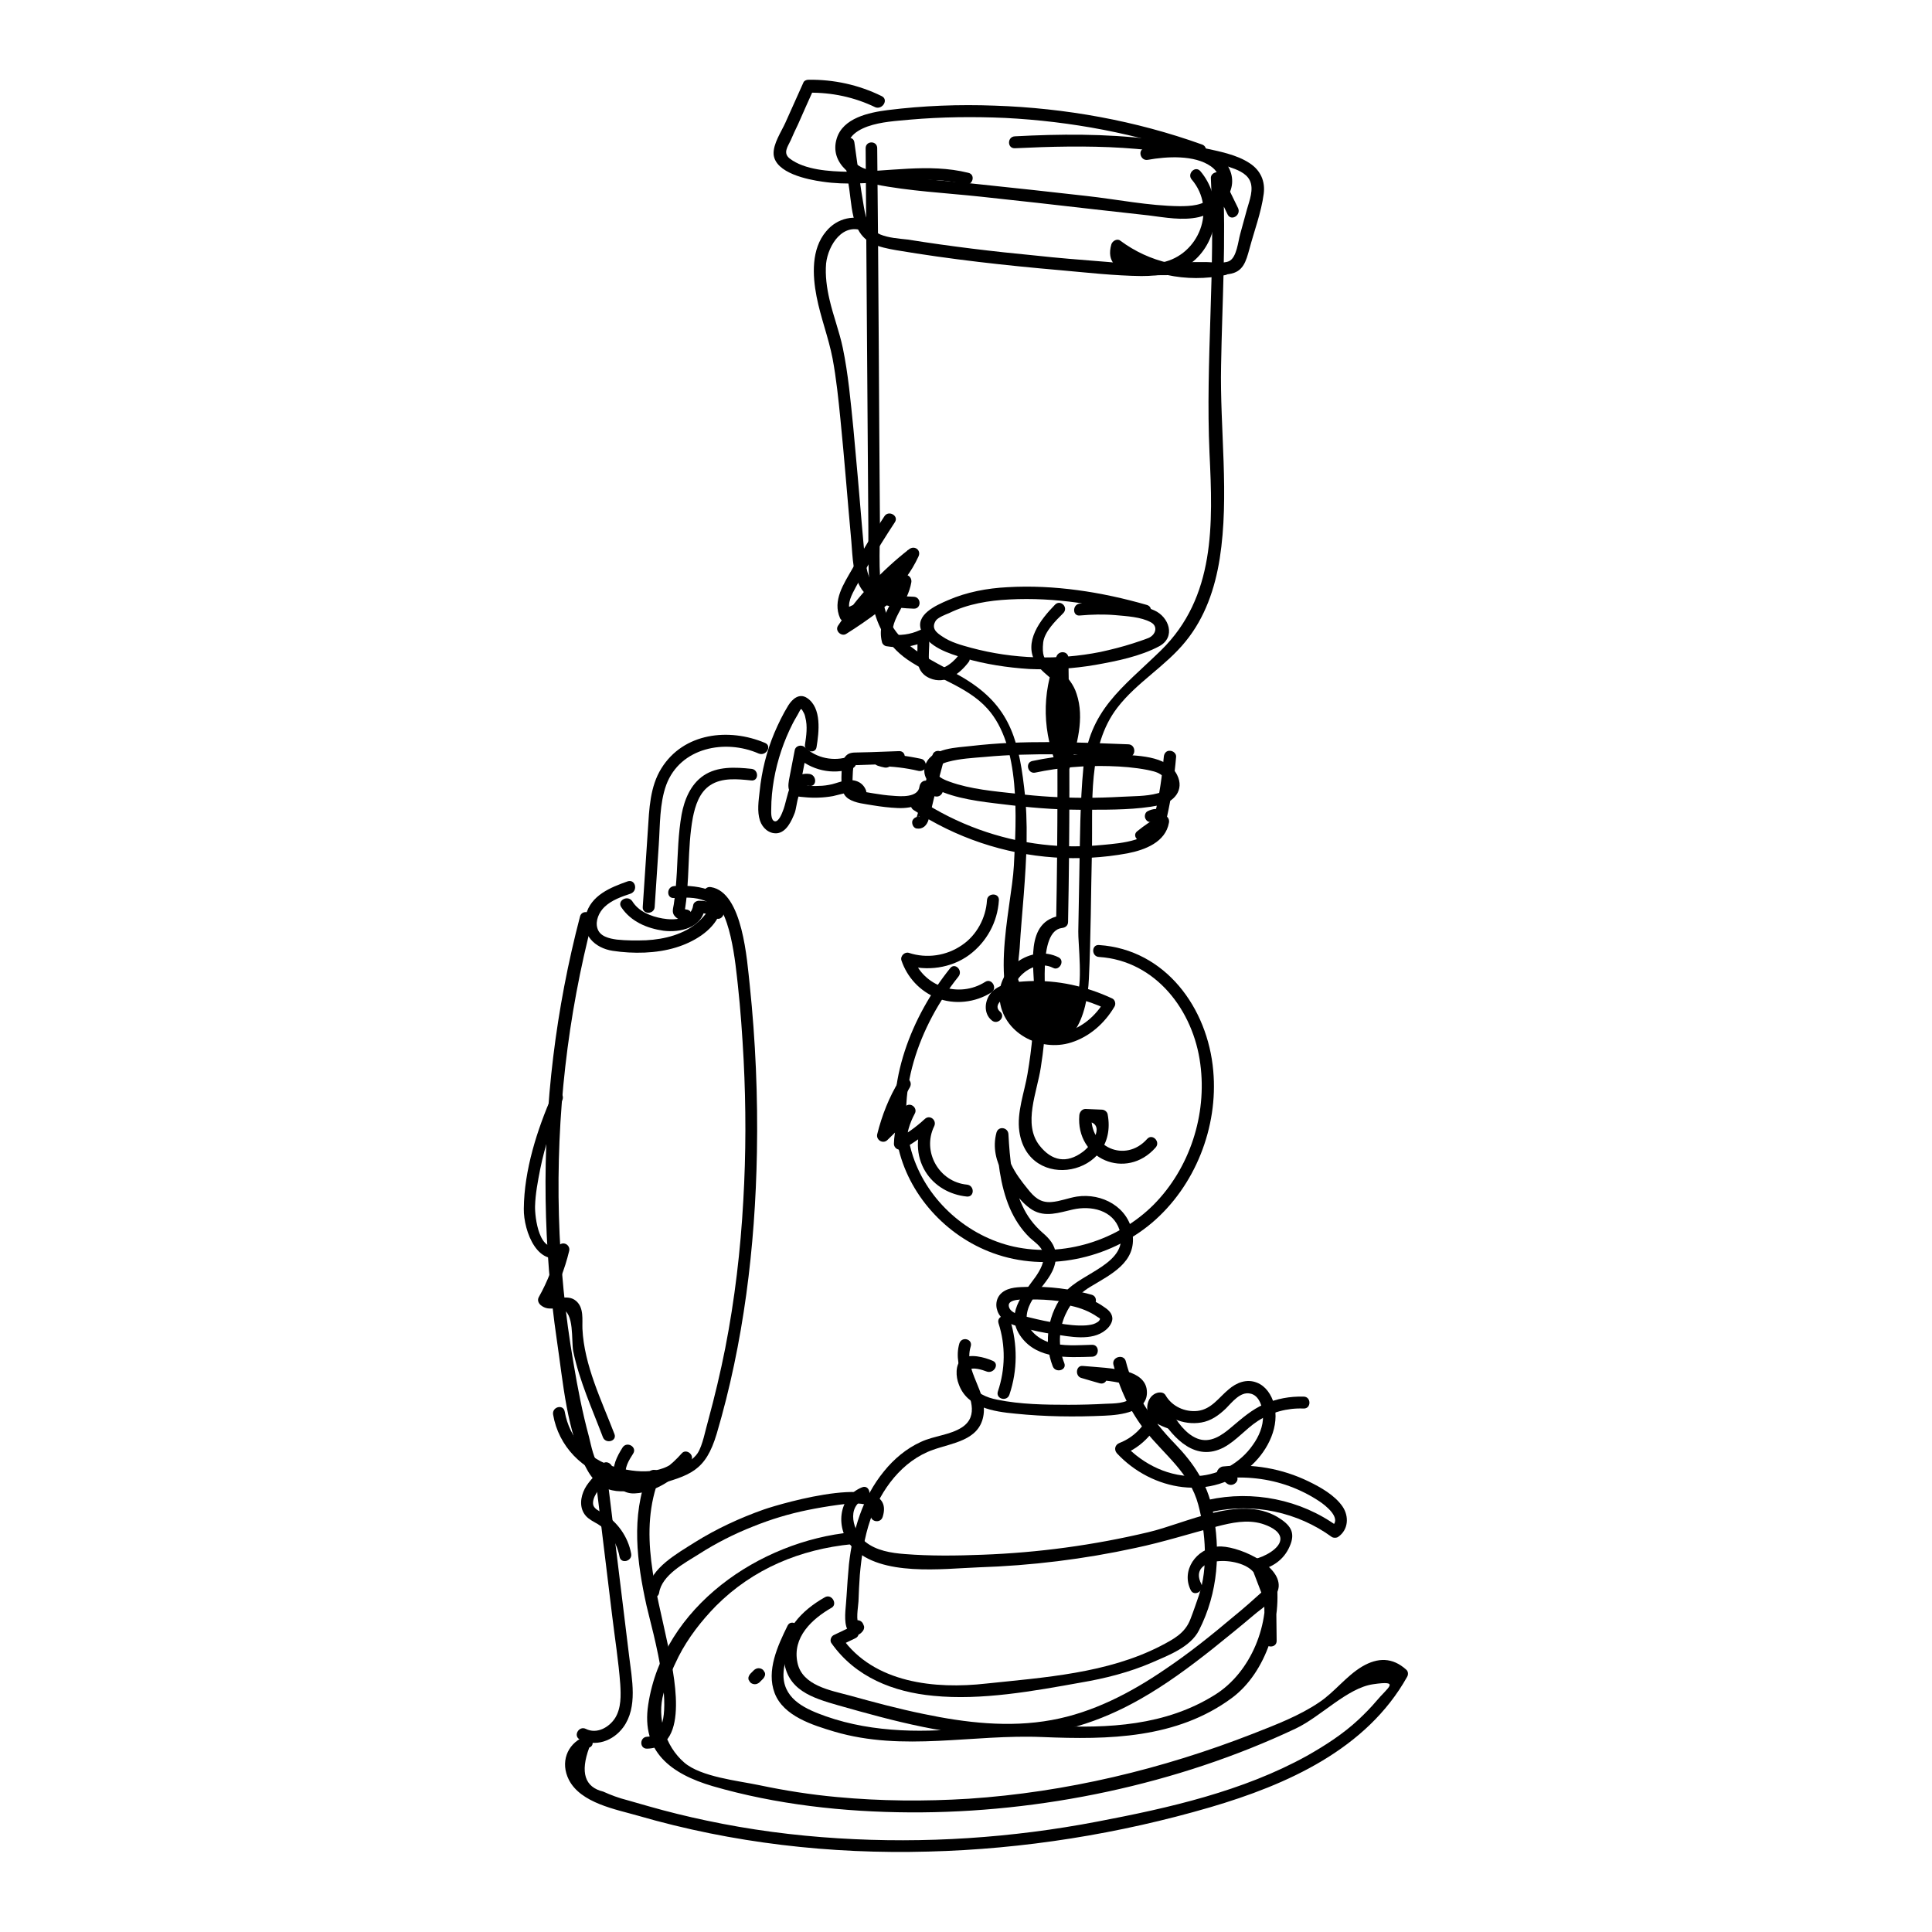 <?xml version="1.0" encoding="utf-8"?>
<!-- Generator: Adobe Illustrator 26.2.1, SVG Export Plug-In . SVG Version: 6.00 Build 0)  -->
<svg version="1.1" id="Layer_1" xmlns="http://www.w3.org/2000/svg" xmlns:xlink="http://www.w3.org/1999/xlink" x="0px" y="0px"
	 viewBox="0 0 56.69 56.69" style="enable-background:new 0 0 56.69 56.69;" xml:space="preserve">
<g>
	<g>
		<g>
			<path d="M25.3,43.64c-0.72,0.28-0.8,1.24-0.28,1.77c0.83,0.86,2.64,0.62,3.69,0.58c1.55-0.05,3.1-0.24,4.61-0.57
				c0.81-0.17,1.59-0.42,2.39-0.63c0.43-0.11,0.88-0.21,1.32-0.08c0.19,0.06,0.51,0.19,0.54,0.42c0.03,0.31-0.52,0.57-0.74,0.61
				c-0.22,0.04-0.13,0.39,0.09,0.34c0.41-0.08,0.75-0.31,0.92-0.7c0.19-0.42,0.02-0.64-0.36-0.87c-1.11-0.65-2.68,0.19-3.79,0.45
				c-1.6,0.38-3.23,0.6-4.86,0.66c-0.76,0.03-1.53,0.04-2.28-0.02c-0.4-0.03-0.84-0.1-1.16-0.36c-0.35-0.28-0.59-1.04,0.01-1.27
				C25.6,43.9,25.51,43.56,25.3,43.64L25.3,43.64z"/>
		</g>
	</g>
	<g>
		<g>
			<g>
				<path d="M23.11,47.7c-0.29,0.59-0.63,1.32-0.38,1.98c0.26,0.68,1.12,0.94,1.75,1.13c2.04,0.6,4.05,0.07,6.12,0.16
					c1.92,0.08,3.93,0.05,5.55-1.15c1.01-0.75,1.49-2.31,1.29-3.53c-0.03-0.2-0.35-0.15-0.35,0.05c0.01,0.6,0.01,1.2,0.02,1.8
					c0,0.23,0.36,0.23,0.35,0c-0.01-0.6-0.01-1.2-0.02-1.8c-0.12,0.02-0.23,0.03-0.35,0.05c0.2,1.24-0.38,2.68-1.44,3.34
					c-1.45,0.91-3.13,0.99-4.79,0.91c-1.49-0.08-2.95,0.21-4.43,0.13c-0.75-0.04-1.49-0.16-2.2-0.41c-0.56-0.2-1.2-0.47-1.24-1.15
					c-0.02-0.46,0.22-0.94,0.41-1.33C23.52,47.68,23.21,47.5,23.11,47.7L23.11,47.7z"/>
			</g>
		</g>
		<g>
			<g>
				<path d="M22.13,49c-0.04,0.04-0.07,0.07-0.11,0.11c-0.02,0.02-0.03,0.04-0.04,0.06c-0.01,0.02-0.02,0.04-0.02,0.07
					c0,0.02,0,0.05,0.02,0.07c0.01,0.02,0.02,0.04,0.04,0.06c0.03,0.03,0.08,0.05,0.13,0.05c0.05,0,0.09-0.02,0.13-0.05
					c0.04-0.04,0.07-0.07,0.11-0.11c0.02-0.02,0.03-0.04,0.04-0.06c0.01-0.02,0.02-0.04,0.02-0.07c0-0.02,0-0.05-0.02-0.07
					c-0.01-0.02-0.02-0.04-0.04-0.06c-0.03-0.03-0.08-0.05-0.13-0.05C22.21,48.95,22.17,48.97,22.13,49L22.13,49z"/>
			</g>
		</g>
		<g>
			<g>
				<path d="M35.56,44.36c1.22-0.27,2.52,0.01,3.52,0.74c0.05,0.03,0.13,0.03,0.18,0c0.31-0.21,0.33-0.61,0.13-0.9
					c-0.23-0.33-0.64-0.56-0.99-0.73c-0.78-0.38-1.65-0.53-2.51-0.44c-0.13,0.01-0.26,0.19-0.13,0.3c0.08,0.07,0.16,0.13,0.24,0.2
					c0.18,0.14,0.43-0.11,0.25-0.25c-0.08-0.07-0.16-0.13-0.24-0.2c-0.04,0.1-0.08,0.2-0.13,0.3c0.66-0.07,1.33,0,1.96,0.23
					c0.3,0.11,0.6,0.26,0.87,0.44c0.17,0.11,0.69,0.51,0.36,0.74c0.06,0,0.12,0,0.18,0c-1.08-0.79-2.49-1.07-3.8-0.78
					C35.24,44.07,35.33,44.41,35.56,44.36L35.56,44.36z"/>
			</g>
		</g>
		<g>
			<g>
				<path d="M19.34,46.74c0.08-0.53,0.76-0.88,1.17-1.14c0.5-0.32,1.03-0.59,1.59-0.81c0.52-0.21,1.05-0.37,1.59-0.48
					c0.29-0.06,0.59-0.11,0.88-0.15c0.17-0.02,1.13-0.18,0.99,0.26c-0.07,0.22,0.27,0.31,0.34,0.09c0.44-1.4-2.99-0.39-3.48-0.22
					c-0.71,0.25-1.4,0.57-2.04,0.97C19.88,45.58,19.1,46,19,46.65C18.96,46.87,19.3,46.96,19.34,46.74L19.34,46.74z"/>
			</g>
		</g>
		<g>
			<g>
				<path d="M17.65,43c-0.12,0.26-0.36,0.43-0.49,0.68c-0.13,0.25-0.17,0.57,0.03,0.8c0.1,0.11,0.23,0.17,0.35,0.24
					c0.11,0.07,0.21,0.15,0.3,0.25c0.18,0.2,0.29,0.45,0.34,0.71c0.04,0.22,0.38,0.13,0.34-0.09c-0.09-0.5-0.41-0.95-0.85-1.2
					c-0.1-0.06-0.22-0.11-0.26-0.22c-0.03-0.11,0.02-0.24,0.08-0.34c0.13-0.23,0.35-0.4,0.47-0.64C18.05,42.97,17.75,42.79,17.65,43
					L17.65,43z"/>
			</g>
		</g>
		<g>
			<g>
				<path d="M17.12,50.97c-0.49,0.22-0.68,0.75-0.43,1.25c0.35,0.69,1.38,0.87,2.04,1.06c2.76,0.8,5.64,1.13,8.51,1.05
					c2.79-0.07,5.6-0.52,8.27-1.3c2.25-0.66,4.59-1.7,5.78-3.83c0.04-0.07,0.03-0.16-0.03-0.21c-0.4-0.36-0.83-0.36-1.29-0.09
					c-0.47,0.28-0.81,0.75-1.26,1.05c-0.59,0.4-1.28,0.66-1.94,0.92c-2.66,1.04-5.49,1.72-8.35,1.91c-1.29,0.08-2.58,0.07-3.86-0.05
					c-0.77-0.07-1.53-0.19-2.29-0.35c-0.62-0.13-1.7-0.24-2.19-0.66c-0.57-0.49-0.81-1.33-0.61-2.03c0.1-0.37,0.27-0.73,0.44-1.08
					c0.28-0.55,0.67-1.05,1.1-1.49c1.09-1.09,2.47-1.66,3.99-1.81c0.22-0.02,0.23-0.38,0-0.35c-2.71,0.26-5.54,2.18-5.98,5.06
					c-0.21,1.38,0.67,2.03,1.89,2.39c1.86,0.54,3.85,0.76,5.79,0.77c3.83,0.02,7.85-0.82,11.32-2.46c0.74-0.35,1.51-1.19,2.27-1.3
					c0.82-0.12,0.43,0.09,0.09,0.5c-0.16,0.19-0.34,0.37-0.52,0.54c-0.45,0.42-0.98,0.76-1.51,1.06c-1.88,1.04-4.05,1.53-6.15,1.93
					c-2.5,0.48-5.07,0.65-7.61,0.49c-1.3-0.08-2.59-0.25-3.86-0.52c-0.57-0.12-1.14-0.26-1.7-0.42c-0.21-0.06-0.42-0.12-0.63-0.18
					c-0.24-0.06-0.48-0.15-0.7-0.25c-0.54-0.13-0.68-0.56-0.41-1.29C17.51,51.19,17.33,50.88,17.12,50.97L17.12,50.97z"/>
			</g>
		</g>
		<g>
			<g>
				<path d="M19.01,43.25c-0.5,1.24-0.32,2.59-0.04,3.86c0.12,0.56,1.1,3.83,0.02,3.85c-0.23,0.01-0.23,0.36,0,0.35
					c1.3-0.03,0.75-2.32,0.61-3.03c-0.34-1.63-0.89-3.33-0.24-4.95C19.43,43.13,19.09,43.04,19.01,43.25L19.01,43.25z"/>
			</g>
		</g>
		<g>
			<g>
				<path d="M17.45,43.19c0.17,1.4,0.34,2.8,0.51,4.2c0.08,0.67,0.19,1.35,0.24,2.03c0.02,0.33,0.03,0.7-0.15,0.99
					c-0.18,0.28-0.54,0.48-0.86,0.32c-0.2-0.1-0.38,0.2-0.18,0.31c0.46,0.23,0.98,0.05,1.28-0.36c0.43-0.59,0.25-1.42,0.17-2.09
					c-0.22-1.8-0.44-3.6-0.66-5.4C17.77,42.97,17.42,42.97,17.45,43.19L17.45,43.19z"/>
			</g>
		</g>
		<g>
			<g>
				<path d="M29.78,4.35c2.08-0.1,4.29-0.11,6.29,0.55c0.21,0.07,0.49,0.17,0.6,0.39c0.13,0.26-0.01,0.6-0.08,0.85
					c-0.07,0.24-0.13,0.49-0.2,0.73c-0.06,0.21-0.1,0.68-0.32,0.79c-0.18,0.09-0.56,0.02-0.76,0.03c-0.27,0-0.54,0-0.81,0.01
					c-0.32,0-1.74,0.18-1.56-0.45c-0.09,0.04-0.17,0.07-0.26,0.11c0.94,0.7,2.13,0.95,3.28,0.71c0.22-0.05,0.13-0.39-0.09-0.34
					c-1.06,0.22-2.14-0.03-3-0.67c-0.09-0.07-0.23,0.01-0.26,0.11c-0.3,1.04,1.27,0.9,1.84,0.9c0.53,0,1.1,0.06,1.62-0.03
					c0.41-0.06,0.49-0.37,0.59-0.73c0.14-0.53,0.35-1.08,0.42-1.62c0.05-0.37-0.09-0.69-0.41-0.9c-0.39-0.26-0.91-0.35-1.36-0.45
					c-0.52-0.11-1.04-0.2-1.56-0.26C32.42,3.92,31.1,3.93,29.78,4C29.55,4.01,29.55,4.36,29.78,4.35L29.78,4.35z"/>
			</g>
		</g>
		<g>
			<g>
				<path d="M24.2,46.87c-0.67,0.38-1.27,0.98-1.2,1.81c0.08,0.91,0.83,1.14,1.6,1.36c1.62,0.46,3.31,0.92,5.01,0.91
					c1.38-0.01,2.67-0.42,3.86-1.1c0.74-0.42,1.43-0.93,2.1-1.46c0.41-0.33,0.82-0.66,1.22-1c0.24-0.21,0.7-0.47,0.73-0.83
					c0.05-0.67-1.26-1.23-1.79-1.18c-0.63,0.06-1.08,0.7-0.79,1.28c0.1,0.2,0.41,0.02,0.31-0.18c-0.42-0.82,1.13-0.84,1.53-0.35
					c0.08,0.2,0.15,0.4,0.23,0.6c-0.12,0.11-0.25,0.22-0.37,0.33c-0.15,0.13-0.3,0.26-0.45,0.38c-0.64,0.54-1.3,1.07-2,1.54
					c-1.01,0.69-2.12,1.27-3.33,1.49c-1.25,0.23-2.53,0.08-3.77-0.18c-0.73-0.15-1.44-0.34-2.16-0.54
					c-0.56-0.15-1.39-0.29-1.53-0.96c-0.16-0.75,0.43-1.29,1.01-1.62C24.58,47.06,24.4,46.75,24.2,46.87L24.2,46.87z"/>
			</g>
		</g>
		<g>
			<g>
				<path d="M34.04,41.58c0.41,0.65,1.05,1.32,1.87,0.89c0.37-0.2,0.64-0.54,0.99-0.77c0.4-0.26,0.87-0.39,1.35-0.37
					c0.23,0.01,0.23-0.35,0-0.35c-0.4-0.01-0.79,0.06-1.15,0.22c-0.37,0.16-0.66,0.42-0.97,0.68c-0.28,0.24-0.62,0.48-1,0.33
					c-0.35-0.14-0.59-0.5-0.78-0.81C34.23,41.21,33.92,41.39,34.04,41.58L34.04,41.58z"/>
			</g>
		</g>
		<g>
			<g>
				<path d="M33.83,41.21c-0.13,0.51-0.49,0.94-0.98,1.13c-0.13,0.05-0.17,0.19-0.08,0.3c1.03,1.11,2.8,1.43,3.97,0.34
					c0.47-0.44,0.82-1.14,0.64-1.79c-0.07-0.26-0.24-0.52-0.5-0.62c-0.3-0.12-0.6,0-0.83,0.2c-0.29,0.24-0.5,0.58-0.91,0.63
					c-0.37,0.04-0.75-0.13-0.94-0.46c-0.04-0.07-0.12-0.09-0.2-0.08c-0.25,0.04-0.37,0.31-0.33,0.54c0.06,0.3,0.36,0.43,0.62,0.52
					c0.22,0.08,0.31-0.27,0.09-0.34c-0.11-0.04-0.26-0.08-0.33-0.18c-0.05-0.07-0.07-0.18,0.03-0.2c-0.07-0.03-0.13-0.05-0.2-0.08
					c0.27,0.47,0.84,0.71,1.37,0.62c0.29-0.05,0.51-0.21,0.72-0.41c0.18-0.18,0.42-0.5,0.71-0.44c0.28,0.05,0.37,0.41,0.38,0.65
					c0.01,0.31-0.12,0.61-0.3,0.86c-0.36,0.52-0.97,0.87-1.61,0.91c-0.82,0.05-1.6-0.33-2.15-0.92c-0.03,0.1-0.05,0.2-0.08,0.3
					c0.61-0.23,1.07-0.74,1.23-1.38C34.23,41.08,33.88,40.99,33.83,41.21L33.83,41.21z"/>
			</g>
		</g>
		<g>
			<g>
				<path d="M32.67,40.04c0.18,0.72,0.49,1.38,0.95,1.96c0.57,0.71,1.29,1.22,1.54,2.15c0.22,0.82,0.29,1.86,0.02,2.66
					c-0.08,0.23-0.16,0.47-0.25,0.7c-0.16,0.42-0.5,0.59-0.88,0.79c-1.56,0.8-3.4,0.92-5.11,1.1c-1.5,0.17-3.3-0.01-4.24-1.35
					c-0.02,0.08-0.04,0.16-0.06,0.24c0.15-0.07,0.31-0.15,0.46-0.22c0.21-0.1,0.03-0.41-0.18-0.31c-0.15,0.07-0.31,0.15-0.46,0.22
					c-0.08,0.04-0.12,0.17-0.06,0.24c0.7,0.99,1.81,1.43,2.99,1.54c1.41,0.14,2.94-0.14,4.33-0.39c0.71-0.12,1.42-0.3,2.09-0.59
					c0.48-0.21,1.12-0.45,1.37-0.94c0.57-1.12,0.64-2.32,0.4-3.54c-0.16-0.78-0.56-1.37-1.1-1.93c-0.69-0.71-1.2-1.46-1.45-2.44
					C32.96,39.72,32.62,39.82,32.67,40.04L32.67,40.04z"/>
			</g>
		</g>
		<g>
			<g>
				<path d="M28.15,39.42c-0.11,0.38-0.01,0.74,0.13,1.1c0.17,0.45,0.46,1.02-0.05,1.36c-0.35,0.23-0.83,0.25-1.21,0.43
					c-0.42,0.19-0.79,0.5-1.08,0.86c-0.64,0.78-0.92,1.75-1.03,2.73c-0.03,0.31-0.05,0.62-0.07,0.93c-0.01,0.26-0.08,0.63-0.01,0.89
					c0.06,0.23,0.29,0.37,0.47,0.16c0.04-0.04,0.07-0.11,0.05-0.17c-0.01-0.02-0.01-0.03-0.02-0.05c-0.08-0.21-0.43-0.12-0.34,0.09
					c0.01,0.02,0.01,0.03,0.02,0.05c0.02-0.06,0.03-0.11,0.05-0.17c0,0,0.01,0,0.01,0c0.05,0.03,0.1,0.06,0.15,0.09
					c-0.12-0.17-0.04-0.54-0.03-0.73c0.01-0.26,0.02-0.52,0.04-0.78c0.05-0.55,0.13-1.1,0.31-1.62c0.31-0.88,0.93-1.73,1.84-2.05
					c0.56-0.2,1.33-0.27,1.47-0.97c0.15-0.72-0.58-1.34-0.37-2.05C28.56,39.29,28.22,39.2,28.15,39.42L28.15,39.42z"/>
			</g>
		</g>
		<g>
			<g>
				<path d="M29.13,39.93c-0.23-0.1-0.68-0.23-0.91-0.05c-0.2,0.16-0.17,0.53-0.09,0.73c0.24,0.69,1.02,0.81,1.66,0.87
					c0.87,0.09,1.75,0.1,2.62,0.06c0.45-0.02,1.31-0.1,1.24-0.75c-0.03-0.3-0.29-0.46-0.56-0.54c-0.42-0.12-0.89-0.13-1.32-0.17
					c-0.2-0.02-0.23,0.29-0.05,0.35c0.18,0.05,0.36,0.11,0.55,0.16c0.22,0.06,0.31-0.28,0.09-0.34c-0.18-0.05-0.36-0.11-0.55-0.16
					c-0.02,0.12-0.03,0.23-0.05,0.35c0.36,0.04,0.72,0.06,1.07,0.13c0.18,0.03,0.64,0.18,0.39,0.43c-0.18,0.19-0.54,0.18-0.77,0.19
					c-0.36,0.02-0.73,0.03-1.09,0.03c-0.69,0-1.42-0.01-2.1-0.15c-0.31-0.06-0.63-0.19-0.77-0.49c-0.04-0.08-0.12-0.3-0.05-0.38
					c0.09-0.1,0.4,0,0.5,0.04C29.16,40.33,29.34,40.02,29.13,39.93L29.13,39.93z"/>
			</g>
		</g>
		<g>
			<g>
				<path d="M29.3,38.83c0.21,0.65,0.2,1.35-0.02,2c-0.07,0.22,0.27,0.31,0.34,0.09c0.24-0.71,0.24-1.48,0.02-2.19
					C29.57,38.52,29.23,38.61,29.3,38.83L29.3,38.83z"/>
			</g>
		</g>
		<g>
			<g>
				<path d="M31.23,40c-0.33-0.84-0.01-1.78,0.76-2.24c0.61-0.37,1.37-0.72,1.24-1.57c-0.12-0.77-0.89-1.19-1.63-1.08
					c-0.25,0.04-0.49,0.14-0.74,0.16c-0.34,0.03-0.52-0.15-0.71-0.39c-0.35-0.43-0.74-0.97-0.57-1.55
					c-0.12-0.02-0.23-0.03-0.35-0.05c0.04,0.73,0.11,1.49,0.4,2.17c0.14,0.32,0.33,0.62,0.59,0.87c0.14,0.13,0.34,0.25,0.39,0.45
					c0.06,0.24-0.09,0.5-0.22,0.69C30,38,29.47,38.57,29.97,39.24c0.49,0.65,1.35,0.59,2.07,0.57c0.23,0,0.23-0.36,0-0.35
					c-0.41,0.01-0.85,0.05-1.25-0.07c-0.35-0.11-0.72-0.42-0.66-0.82c0.09-0.67,0.89-1.02,0.85-1.76c-0.02-0.28-0.19-0.47-0.39-0.64
					c-0.25-0.22-0.45-0.48-0.59-0.79c-0.31-0.65-0.37-1.39-0.41-2.1c-0.01-0.2-0.29-0.25-0.35-0.05c-0.12,0.44-0.01,0.85,0.2,1.24
					c0.2,0.35,0.49,0.81,0.85,1.03c0.38,0.23,0.79,0.08,1.19-0.01c0.53-0.12,1.18,0.01,1.37,0.6c0.31,0.98-1.12,1.25-1.6,1.83
					c-0.5,0.6-0.64,1.45-0.36,2.17C30.97,40.3,31.31,40.21,31.23,40L31.23,40z"/>
			</g>
		</g>
		<g>
			<g>
				<path d="M32.03,37.99c-0.61-0.17-1.25-0.25-1.88-0.23c-0.25,0.01-0.54,0-0.75,0.17c-0.19,0.16-0.21,0.42-0.09,0.63
					c0.15,0.25,0.44,0.33,0.7,0.4c0.3,0.08,0.61,0.15,0.92,0.19c0.46,0.07,1.11,0.21,1.51-0.12c0.1-0.08,0.19-0.2,0.2-0.33
					c0-0.16-0.11-0.26-0.23-0.34c-0.26-0.19-0.57-0.31-0.88-0.38c-0.22-0.05-0.32,0.29-0.09,0.34c0.27,0.06,0.53,0.16,0.76,0.32
					c0.06,0.04,0.1,0.04,0.06,0.1c-0.02,0.04-0.08,0.07-0.12,0.09c-0.08,0.04-0.18,0.05-0.27,0.06c-0.27,0.02-0.55-0.02-0.81-0.06
					c-0.28-0.04-0.56-0.1-0.84-0.17c-0.18-0.05-0.59-0.1-0.62-0.34c-0.03-0.22,0.47-0.19,0.59-0.19c0.59-0.01,1.18,0.06,1.76,0.22
					C32.16,38.39,32.25,38.05,32.03,37.99L32.03,37.99z"/>
			</g>
		</g>
		<g>
			<g>
				<path d="M25.56,6.5c-0.47-0.22-0.99-0.11-1.32,0.29c-0.44,0.52-0.4,1.29-0.28,1.91c0.12,0.62,0.35,1.2,0.47,1.82
					c0.11,0.59,0.17,1.18,0.23,1.78c0.12,1.19,0.21,2.39,0.32,3.58c0.04,0.46,0.04,1.03,0.31,1.42c0.34,0.48,0.98,0.54,1.52,0.56
					c0.23,0.01,0.23-0.34,0-0.35c-0.31-0.01-0.64-0.03-0.92-0.17c-0.41-0.21-0.46-0.58-0.51-0.99c-0.04-0.31-0.06-0.63-0.09-0.94
					c-0.08-0.95-0.16-1.89-0.25-2.84c-0.08-0.79-0.15-1.59-0.31-2.36c-0.1-0.48-0.28-0.94-0.39-1.42c-0.08-0.34-0.13-0.71-0.1-1.06
					c0.06-0.54,0.5-1.24,1.14-0.93C25.59,6.91,25.77,6.6,25.56,6.5L25.56,6.5z"/>
			</g>
		</g>
		<g>
			<g>
				<path d="M28.96,26.42c-0.03,0.51-0.3,1.02-0.73,1.31c-0.46,0.32-1.04,0.4-1.56,0.23c-0.12-0.04-0.26,0.09-0.22,0.22
					c0.17,0.5,0.54,0.9,1.03,1.1c0.52,0.21,1.14,0.14,1.61-0.16c0.19-0.12,0.01-0.43-0.18-0.31c-0.77,0.49-1.82,0.15-2.12-0.72
					c-0.07,0.07-0.15,0.15-0.22,0.22c0.62,0.2,1.34,0.1,1.87-0.29c0.51-0.38,0.83-0.96,0.87-1.6
					C29.33,26.19,28.97,26.19,28.96,26.42L28.96,26.42z"/>
			</g>
		</g>
		<g>
			<g>
				<path d="M26.39,31.7c-0.3,0.49-0.51,1.02-0.65,1.58c-0.04,0.17,0.17,0.3,0.3,0.17c0.26-0.25,0.51-0.51,0.77-0.76
					c-0.09-0.07-0.19-0.14-0.28-0.21c-0.19,0.33-0.29,0.7-0.3,1.08c0,0.14,0.15,0.22,0.27,0.15c0.32-0.18,0.62-0.39,0.88-0.64
					c-0.09-0.07-0.19-0.14-0.28-0.21c-0.23,0.48-0.23,1.05,0.05,1.51c0.26,0.43,0.72,0.69,1.22,0.74c0.23,0.02,0.23-0.33,0-0.35
					c-0.82-0.08-1.32-0.97-0.96-1.71c0.09-0.18-0.13-0.36-0.28-0.21c-0.25,0.23-0.52,0.42-0.81,0.59c0.09,0.05,0.18,0.1,0.27,0.15
					c0.01-0.32,0.1-0.62,0.25-0.9c0.1-0.17-0.13-0.36-0.28-0.21c-0.26,0.25-0.51,0.51-0.77,0.76c0.1,0.06,0.2,0.11,0.3,0.17
					c0.13-0.53,0.33-1.03,0.61-1.5C26.81,31.69,26.51,31.51,26.39,31.7L26.39,31.7z"/>
			</g>
		</g>
		<g>
			<g>
				<path d="M27.88,28.41c-1.13,1.41-1.91,3.35-1.54,5.18c0.3,1.46,1.42,2.68,2.8,3.18c1.56,0.57,3.39,0.18,4.65-0.88
					c1.28-1.08,1.96-2.82,1.81-4.47c-0.16-1.84-1.4-3.56-3.35-3.69c-0.23-0.02-0.23,0.34,0,0.35c1.67,0.11,2.77,1.58,2.97,3.14
					c0.2,1.49-0.31,3.06-1.37,4.13c-1.05,1.05-2.64,1.55-4.1,1.23c-1.35-0.3-2.52-1.33-2.96-2.65c-0.59-1.79,0.2-3.86,1.33-5.27
					C28.27,28.48,28.02,28.23,27.88,28.41L27.88,28.41z"/>
			</g>
		</g>
		<g>
			<g>
				<path d="M30.96,17.74c-0.43,0.44-0.95,1.1-0.56,1.72c0.26,0.41,0.77,0.56,0.91,1.08c0.16,0.63-0.05,1.32-0.25,1.92
					c0.11-0.01,0.22-0.03,0.32-0.04c-0.43-1.01-0.43-2.05-0.03-3.07c-0.12-0.02-0.23-0.03-0.35-0.05c0.04,2.58,0.04,5.16-0.01,7.74
					c0.06-0.06,0.12-0.12,0.18-0.18c-1.15,0.14-0.81,1.53-0.82,2.35c0,0.77-0.07,1.54-0.2,2.3c-0.09,0.54-0.32,1.13-0.24,1.69
					c0.26,1.81,2.94,1.31,2.59-0.51c-0.02-0.08-0.1-0.13-0.17-0.13c-0.16-0.01-0.32-0.01-0.48-0.02c-0.1,0-0.17,0.09-0.18,0.18
					c-0.11,1.29,1.38,1.93,2.24,0.95c0.15-0.17-0.1-0.42-0.25-0.25c-0.64,0.72-1.71,0.24-1.63-0.7c-0.06,0.06-0.12,0.12-0.18,0.18
					c0.63,0.03,0.21,0.69-0.08,0.9c-0.47,0.35-0.91,0.27-1.27-0.19c-0.49-0.63-0.07-1.56,0.04-2.29c0.08-0.5,0.13-1.01,0.15-1.51
					c0.02-0.52-0.26-2.49,0.47-2.58c0.1-0.01,0.18-0.07,0.18-0.18c0.05-2.58,0.05-5.16,0.01-7.74c0-0.21-0.28-0.23-0.35-0.05
					c-0.45,1.12-0.41,2.24,0.06,3.34c0.06,0.15,0.28,0.09,0.32-0.04c0.22-0.69,0.45-1.49,0.21-2.2c-0.09-0.29-0.26-0.46-0.44-0.69
					c-0.24-0.3-0.62-0.08-0.54-0.82c0.04-0.32,0.37-0.64,0.58-0.85C31.37,17.83,31.12,17.58,30.96,17.74L30.96,17.74z"/>
			</g>
		</g>
		<g>
			<g>
				<path d="M33.65,17.75c-1.32-0.38-2.72-0.6-4.09-0.52c-0.59,0.03-1.19,0.14-1.74,0.38c-0.35,0.15-0.99,0.43-0.78,0.91
					c0.2,0.47,0.81,0.66,1.25,0.79c0.62,0.18,1.27,0.28,1.91,0.32c0.65,0.03,1.3-0.01,1.94-0.12c0.62-0.11,1.32-0.25,1.88-0.55
					c0.49-0.27,0.28-0.86-0.15-1.05c-0.64-0.29-1.5-0.27-2.18-0.2c-0.23,0.02-0.23,0.38,0,0.35c0.35-0.03,0.69-0.04,1.04-0.01
					c0.32,0.03,0.75,0.05,1.04,0.21c0.22,0.12,0.14,0.37-0.07,0.46c-0.15,0.06-0.31,0.11-0.46,0.16c-0.31,0.1-0.63,0.18-0.95,0.25
					c-1.25,0.25-2.56,0.21-3.79-0.12c-0.29-0.08-0.6-0.16-0.86-0.34c-0.15-0.1-0.33-0.23-0.18-0.46c0.06-0.09,0.29-0.18,0.39-0.22
					c0.55-0.27,1.16-0.37,1.77-0.4c1.33-0.07,2.67,0.15,3.94,0.51C33.77,18.15,33.87,17.81,33.65,17.75L33.65,17.75z"/>
			</g>
		</g>
		<g>
			<g>
				<path d="M16.23,41.51c0.16,0.93,0.86,1.64,1.77,1.88c0.79,0.21,1.78,0.23,2.28-0.53c0.11-0.17-0.15-0.37-0.28-0.21
					c-0.3,0.34-0.66,0.62-1.1,0.76c-0.17,0.05-0.45,0.14-0.52-0.09c-0.08-0.24,0.08-0.48,0.2-0.67c0.12-0.19-0.18-0.37-0.31-0.18
					c-0.17,0.27-0.32,0.56-0.25,0.89c0.06,0.3,0.31,0.48,0.61,0.46c0.63-0.03,1.22-0.46,1.62-0.92c-0.09-0.07-0.19-0.14-0.28-0.21
					c-0.42,0.62-1.32,0.53-1.94,0.35c-0.77-0.22-1.32-0.83-1.46-1.62C16.53,41.19,16.19,41.28,16.23,41.51L16.23,41.51z"/>
			</g>
		</g>
		<g>
			<g>
				<path d="M16.21,32.12c-0.45,1.03-0.83,2.21-0.84,3.35c-0.01,0.65,0.42,1.82,1.27,1.34c-0.09-0.07-0.17-0.13-0.26-0.2
					c-0.13,0.51-0.31,0.99-0.57,1.45c-0.05,0.09-0.01,0.18,0.06,0.24c0.22,0.17,0.38,0.05,0.61,0.11c0.38,0.1,0.28,0.92,0.34,1.24
					c0.18,0.87,0.56,1.7,0.87,2.52c0.08,0.21,0.42,0.12,0.34-0.09c-0.38-0.99-0.89-2.02-0.94-3.09c-0.01-0.27,0.05-0.62-0.19-0.82
					c-0.26-0.22-0.6,0.03-0.86-0.17c0.02,0.08,0.04,0.16,0.06,0.24c0.27-0.49,0.47-0.99,0.6-1.53c0.04-0.15-0.12-0.28-0.26-0.2
					c-0.62,0.35-0.75-0.81-0.74-1.12c0.01-0.36,0.08-0.72,0.15-1.08c0.14-0.69,0.36-1.36,0.64-2.01
					C16.61,32.09,16.3,31.91,16.21,32.12L16.21,32.12z"/>
			</g>
		</g>
		<g>
			<g>
				<path d="M17.02,26.89c-0.71,2.71-1.05,5.5-1.01,8.3c0.02,1.38,0.13,2.77,0.33,4.14c0.18,1.2,0.29,2.72,0.89,3.8
					c0.45,0.82,1.17,0.68,1.96,0.46c1.07-0.3,1.51-0.42,1.84-1.52c0.79-2.67,1.13-5.48,1.18-8.26c0.03-1.63-0.04-3.27-0.21-4.9
					c-0.08-0.71-0.2-2.73-1.14-2.88c-0.22-0.04-0.32,0.31-0.09,0.34c0.67,0.11,0.82,2.02,0.88,2.53c0.08,0.73,0.13,1.46,0.17,2.2
					c0.07,1.38,0.07,2.75-0.01,4.13c-0.08,1.45-0.25,2.9-0.53,4.33c-0.14,0.71-0.31,1.42-0.5,2.12c-0.08,0.27-0.16,0.73-0.31,0.96
					c-0.25,0.37-0.83,0.46-1.23,0.57c-0.52,0.15-1.15,0.44-1.63-0.15c-0.19-0.23-0.26-0.63-0.33-0.91c-0.19-0.7-0.33-1.42-0.45-2.14
					c-0.25-1.44-0.39-2.89-0.43-4.34c-0.08-2.93,0.25-5.85,0.99-8.68C17.42,26.76,17.08,26.67,17.02,26.89L17.02,26.89z"/>
			</g>
		</g>
		<g>
			<g>
				<path d="M18.42,25.86c-0.51,0.18-1.08,0.41-1.23,0.99c-0.15,0.57,0.26,0.97,0.79,1.05c0.6,0.09,1.28,0.08,1.86-0.1
					c0.49-0.15,1.06-0.47,1.27-0.97c0.34-0.8-0.83-0.87-1.33-0.83c-0.23,0.02-0.23,0.37,0,0.35c0.29-0.02,0.63-0.03,0.9,0.08
					c0.32,0.13-0.05,0.49-0.19,0.62c-0.42,0.37-0.99,0.51-1.53,0.54c-0.28,0.01-0.58,0.01-0.86-0.02c-0.22-0.03-0.5-0.09-0.57-0.33
					c-0.07-0.22,0.05-0.48,0.21-0.63c0.21-0.2,0.5-0.3,0.77-0.39C18.73,26.13,18.64,25.79,18.42,25.86L18.42,25.86z"/>
			</g>
		</g>
		<g>
			<g>
				<path d="M18.23,26.62c0.28,0.42,0.75,0.62,1.24,0.69c0.48,0.06,1.12-0.08,1.21-0.65c-0.06,0.04-0.11,0.09-0.17,0.13
					c0.17,0,0.33,0.04,0.47,0.14c0.19,0.13,0.37-0.18,0.18-0.31c-0.19-0.13-0.42-0.19-0.65-0.19c-0.07,0-0.16,0.05-0.17,0.13
					c-0.06,0.43-0.56,0.45-0.9,0.39c-0.34-0.06-0.7-0.2-0.89-0.51C18.41,26.25,18.1,26.43,18.23,26.62L18.23,26.62z"/>
			</g>
		</g>
		<g>
			<g>
				<path d="M22.05,22.56c-0.47-0.05-1-0.08-1.41,0.2c-0.38,0.26-0.56,0.71-0.64,1.14c-0.1,0.56-0.11,1.14-0.14,1.7
					c-0.02,0.31-0.04,0.63-0.09,0.94c-0.02,0.12-0.06,0.23,0.02,0.33c0.07,0.09,0.18,0.13,0.28,0.16c0.22,0.05,0.32-0.29,0.09-0.34
					c-0.05,0-0.09-0.02-0.13-0.07c0.02,0.06,0.03,0.11,0.05,0.17c0.17-0.92,0.08-1.88,0.25-2.8c0.07-0.35,0.19-0.74,0.51-0.95
					c0.35-0.23,0.81-0.18,1.2-0.14C22.27,22.93,22.27,22.58,22.05,22.56L22.05,22.56z"/>
			</g>
		</g>
		<g>
			<g>
				<path d="M22.45,21.8c-1.06-0.45-2.39-0.3-3.04,0.74c-0.34,0.54-0.36,1.2-0.4,1.82c-0.05,0.75-0.1,1.5-0.15,2.25
					c-0.02,0.23,0.34,0.23,0.35,0c0.04-0.61,0.08-1.21,0.12-1.82c0.04-0.58,0.02-1.21,0.22-1.76c0.41-1.1,1.73-1.35,2.71-0.92
					C22.48,22.2,22.66,21.89,22.45,21.8L22.45,21.8z"/>
			</g>
		</g>
		<g>
			<g>
				<path d="M23.96,21.92c0.07-0.43,0.16-1.15-0.28-1.44c-0.23-0.15-0.43,0.03-0.55,0.22c-0.16,0.26-0.29,0.53-0.41,0.81
					c-0.23,0.55-0.37,1.12-0.43,1.71c-0.03,0.27-0.08,0.59,0.01,0.86c0.07,0.21,0.26,0.39,0.5,0.37c0.28-0.03,0.43-0.37,0.52-0.6
					c0.08-0.22,0.08-0.84,0.43-0.79c0.23,0.03,0.22-0.32,0-0.35c-0.62-0.08-0.62,0.71-0.78,1.09c-0.03,0.08-0.12,0.31-0.23,0.3
					c-0.13-0.02-0.11-0.28-0.11-0.36c0-0.29,0.03-0.58,0.08-0.87c0.1-0.57,0.29-1.13,0.55-1.64c0.06-0.12,0.14-0.24,0.2-0.36
					c0.05-0.1,0.06-0.07,0.11,0.02c0.03,0.05,0.05,0.1,0.06,0.16c0.07,0.26,0.03,0.54-0.01,0.8C23.59,22.05,23.93,22.14,23.96,21.92
					L23.96,21.92z"/>
			</g>
		</g>
		<g>
			<g>
				<path d="M24.91,22.2c-0.44,0.15-0.95,0.05-1.29-0.27c-0.09-0.09-0.27-0.06-0.3,0.08c-0.06,0.29-0.11,0.59-0.17,0.88
					c-0.02,0.13-0.04,0.28,0.06,0.38c0.1,0.1,0.25,0.11,0.38,0.12c0.28,0.03,0.57,0.02,0.85-0.03c0.14-0.03,0.27-0.07,0.41-0.1
					c0.05-0.01,0.19-0.04,0.22,0.03c0.04,0.09,0.12,0.15,0.22,0.12c0.08-0.02,0.16-0.13,0.12-0.22c-0.1-0.26-0.36-0.34-0.62-0.28
					c-0.13,0.02-0.25,0.07-0.37,0.1c-0.13,0.03-0.26,0.05-0.4,0.05c-0.13,0.01-0.26,0-0.39-0.01c-0.02,0-0.15-0.04-0.17-0.03
					c-0.02-0.01-0.01,0.01,0.02,0.04c0-0.01,0-0.02,0-0.03c0.01-0.02,0.01-0.06,0.02-0.08c0.05-0.28,0.11-0.56,0.16-0.84
					c-0.1,0.03-0.2,0.05-0.3,0.08c0.43,0.41,1.07,0.56,1.64,0.36C25.22,22.47,25.13,22.13,24.91,22.2L24.91,22.2z"/>
			</g>
		</g>
		<g>
			<g>
				<path d="M27.04,22.27c-0.4-0.09-0.82-0.14-1.23-0.15c-0.2,0-0.24,0.29-0.05,0.35c0.06,0.02,0.13,0.04,0.19,0.05
					c0.09,0.02,0.2-0.03,0.22-0.12c0.02-0.09-0.03-0.19-0.12-0.22c-0.06-0.02-0.13-0.04-0.19-0.05c-0.02,0.12-0.03,0.23-0.05,0.35
					c0.39,0.01,0.76,0.05,1.14,0.14c0.09,0.02,0.2-0.03,0.22-0.12C27.18,22.4,27.13,22.29,27.04,22.27L27.04,22.27z"/>
			</g>
		</g>
		<g>
			<g>
				<path d="M26.38,22.04c-0.28,0.01-0.56,0.02-0.83,0.03c-0.14,0-0.28,0.01-0.42,0.01c-0.11,0-0.22,0.01-0.3,0.09
					c-0.15,0.14-0.13,0.45-0.14,0.64c0,0.22-0.01,0.49,0.21,0.63c0.2,0.13,0.49,0.15,0.71,0.19c0.24,0.04,0.49,0.07,0.73,0.08
					c0.45,0.02,0.94-0.12,1.01-0.63c-0.09,0.05-0.18,0.1-0.27,0.15c0.12,0.07,0.24,0.12,0.37,0.14c0.22,0.04,0.32-0.3,0.09-0.34
					c-0.11-0.02-0.2-0.05-0.29-0.1c-0.13-0.07-0.25,0.02-0.27,0.15c-0.04,0.33-0.55,0.29-0.78,0.27c-0.19-0.01-0.38-0.04-0.57-0.07
					c-0.17-0.03-0.35-0.05-0.51-0.11c-0.14-0.05-0.1-0.28-0.1-0.4c0-0.09,0.01-0.18,0.02-0.27c0-0.02,0.01-0.04,0.01-0.06
					c-0.02,0.01-0.03,0.01-0.01,0.01c0.03-0.01,0.08,0,0.11,0c0.4-0.01,0.8-0.03,1.2-0.04C26.61,22.39,26.61,22.03,26.38,22.04
					L26.38,22.04z"/>
			</g>
		</g>
		<g>
			<g>
				<path d="M26.81,23.77c1.23,0.81,2.66,1.29,4.13,1.39c0.71,0.05,1.43,0.01,2.14-0.12c0.52-0.1,1.12-0.33,1.22-0.9
					c0.03-0.15-0.12-0.28-0.26-0.2c-0.24,0.13-0.46,0.28-0.67,0.45c-0.18,0.14,0.07,0.39,0.25,0.25c0.19-0.15,0.39-0.28,0.6-0.39
					c-0.09-0.07-0.17-0.13-0.26-0.2c-0.12,0.63-1.07,0.69-1.58,0.74c-0.6,0.06-1.2,0.06-1.79-0.01c-1.28-0.15-2.52-0.6-3.6-1.31
					C26.79,23.34,26.62,23.65,26.81,23.77L26.81,23.77z"/>
			</g>
		</g>
		<g>
			<g>
				<path d="M27.36,22.16c-0.08,0.33-0.17,0.66-0.25,0.99c-0.04,0.16-0.08,0.32-0.12,0.48c-0.02,0.08-0.04,0.16-0.06,0.24
					c-0.01,0.03-0.02,0.06-0.03,0.1c0,0.01-0.01,0.02-0.01,0.02c0.02-0.02,0.02-0.02,0-0.01c0.03-0.01,0.06-0.02,0.09-0.02
					c0,0,0,0,0.01,0.01c-0.09-0.02-0.19,0.03-0.22,0.12c-0.02,0.09,0.03,0.2,0.12,0.22c0.19,0.03,0.31-0.09,0.36-0.27
					c0.06-0.2,0.1-0.4,0.15-0.6c0.1-0.4,0.2-0.79,0.31-1.19C27.76,22.03,27.42,21.94,27.36,22.16L27.36,22.16z"/>
			</g>
		</g>
		<g>
			<g>
				<path d="M34.15,22.2c-0.05,0.57-0.13,1.13-0.26,1.68c0.07-0.04,0.15-0.08,0.22-0.12c-0.15-0.04-0.29-0.03-0.43,0.04
					c-0.09,0.04-0.11,0.17-0.06,0.24c0.05,0.09,0.15,0.1,0.24,0.06c0.05-0.02,0.11-0.02,0.16,0c0.09,0.03,0.2-0.03,0.22-0.12
					c0.13-0.58,0.22-1.18,0.27-1.77c0.01-0.1-0.09-0.18-0.18-0.18C34.23,22.02,34.16,22.1,34.15,22.2L34.15,22.2z"/>
			</g>
		</g>
		<g>
			<g>
				<path d="M33.11,21.84c-1.54-0.06-3.09-0.13-4.62,0.05c-0.42,0.05-1.11,0.05-1.32,0.51c-0.18,0.4,0.17,0.72,0.51,0.85
					c0.62,0.24,1.36,0.3,2.01,0.38c0.75,0.09,1.51,0.14,2.27,0.13c0.67,0,1.39,0,2.05-0.13c0.44-0.09,0.75-0.45,0.53-0.89
					c-0.29-0.59-1.23-0.57-1.79-0.6c-0.83-0.05-1.65,0.02-2.46,0.19c-0.22,0.05-0.13,0.39,0.09,0.34c0.71-0.15,1.44-0.21,2.17-0.19
					c0.37,0.01,0.75,0.04,1.11,0.11c0.13,0.03,0.27,0.05,0.39,0.13c0.18,0.1,0.23,0.25,0.15,0.46c-0.07,0.05-0.15,0.08-0.24,0.1
					c-0.33,0.09-0.72,0.08-1.06,0.1c-0.36,0.02-0.71,0.03-1.07,0.03c-0.67,0-1.34-0.04-2-0.12c-0.64-0.07-1.35-0.13-1.96-0.35
					c-0.11-0.04-0.33-0.12-0.37-0.24c-0.07-0.23,0.18-0.31,0.33-0.35c0.34-0.09,0.71-0.11,1.07-0.14c1.4-0.13,2.81-0.07,4.22-0.01
					C33.34,22.21,33.34,21.85,33.11,21.84L33.11,21.84z"/>
			</g>
		</g>
		<g>
			<g>
				<path d="M25.95,15.15c-0.33,0.5-0.65,1.02-0.94,1.54c-0.25,0.44-0.59,0.93-0.36,1.45c0.03,0.07,0.13,0.11,0.2,0.08
					c0.92-0.32,1.69-1,2.1-1.89c0.09-0.19-0.12-0.34-0.28-0.21c-0.81,0.63-1.51,1.39-2.08,2.24c-0.1,0.15,0.1,0.33,0.24,0.24
					c0.67-0.42,1.29-0.89,1.87-1.42c-0.1-0.06-0.2-0.11-0.3-0.17c-0.11,0.64-0.7,1.14-0.52,1.83c0.01,0.06,0.07,0.11,0.12,0.12
					c0.41,0.07,0.8,0.02,1.17-0.15c-0.09-0.04-0.17-0.07-0.26-0.11c0.06,0.43-0.15,0.97,0.37,1.2c0.46,0.2,0.88-0.13,1.14-0.47
					c0.14-0.18-0.17-0.36-0.31-0.18c-0.15,0.2-0.6,0.58-0.81,0.22c-0.07-0.12-0.04-0.28-0.04-0.42c0.01-0.15,0.01-0.3-0.01-0.45
					c-0.02-0.12-0.17-0.15-0.26-0.11c-0.28,0.13-0.59,0.17-0.9,0.12c0.04,0.04,0.08,0.08,0.12,0.12c-0.08-0.3,0.07-0.58,0.21-0.84
					c0.13-0.26,0.27-0.51,0.32-0.8c0.03-0.17-0.16-0.3-0.3-0.17c-0.56,0.51-1.16,0.97-1.8,1.36c0.08,0.08,0.16,0.16,0.24,0.24
					c0.56-0.83,1.24-1.55,2.03-2.17c-0.09-0.07-0.19-0.14-0.28-0.21c-0.37,0.8-1.05,1.43-1.88,1.73c0.07,0.03,0.13,0.05,0.2,0.08
					c-0.11-0.24,0.05-0.51,0.16-0.72c0.12-0.22,0.24-0.44,0.37-0.66c0.25-0.42,0.51-0.84,0.78-1.25
					C26.38,15.13,26.07,14.96,25.95,15.15L25.95,15.15z"/>
			</g>
		</g>
		<g>
			<g>
				<path d="M25.87,2.82c-0.67-0.33-1.4-0.49-2.15-0.48c-0.06,0-0.13,0.03-0.15,0.09c-0.17,0.39-0.35,0.77-0.52,1.16
					c-0.12,0.27-0.37,0.63-0.35,0.94c0.05,0.55,1,0.74,1.43,0.8c1.39,0.21,2.81-0.27,4.19,0.08c0.22,0.05,0.32-0.29,0.09-0.34
					c-1.17-0.29-2.36-0.02-3.54-0.03c-0.52-0.01-1.26-0.05-1.7-0.39c-0.2-0.16-0.06-0.34,0.03-0.53c0.07-0.16,0.14-0.32,0.22-0.48
					c0.15-0.34,0.3-0.68,0.45-1.01c-0.05,0.03-0.1,0.06-0.15,0.09c0.69-0.01,1.35,0.13,1.97,0.43C25.9,3.22,26.08,2.92,25.87,2.82
					L25.87,2.82z"/>
			</g>
		</g>
		<g>
			<g>
				<path d="M31.06,28.09c-0.8-0.4-1.81,0.33-1.73,1.21c0.08,1.01,1.19,1.58,2.1,1.29c0.54-0.17,0.98-0.56,1.27-1.05
					c0.05-0.08,0.02-0.2-0.06-0.24c-0.77-0.36-1.61-0.55-2.46-0.51c-0.36,0.02-0.8,0.04-1.07,0.31c-0.22,0.22-0.27,0.63-0.01,0.84
					c0.17,0.15,0.42-0.1,0.25-0.25c-0.24-0.2,0.12-0.44,0.3-0.48c0.3-0.08,0.64-0.08,0.95-0.06c0.65,0.03,1.28,0.18,1.87,0.46
					c-0.02-0.08-0.04-0.16-0.06-0.24c-0.25,0.43-0.66,0.79-1.15,0.91c-0.46,0.12-0.95-0.02-1.27-0.37c-0.3-0.32-0.4-0.8-0.13-1.17
					c0.23-0.32,0.67-0.53,1.04-0.34C31.08,28.5,31.26,28.19,31.06,28.09L31.06,28.09z"/>
			</g>
		</g>
		<g>
			<g>
				<path d="M25.4,4.35c0.03,3.72,0.05,7.44,0.08,11.16c0.01,1.38-0.13,2.95,1.14,3.84c0.73,0.51,1.75,0.77,2.35,1.44
					c0.99,1.09,0.85,3.24,0.78,4.61c-0.07,1.3-0.85,3.94,0.43,4.89c1.29,0.96,1.73-0.57,1.77-1.56c0.06-1.25,0.06-2.5,0.09-3.75
					c0.03-1.39-0.14-3.07,0.75-4.22c0.57-0.74,1.41-1.21,2-1.94c0.57-0.7,0.86-1.55,1-2.43c0.29-1.85,0-3.81,0.04-5.67
					c0.03-1.83,0.15-3.67,0.05-5.49c-0.11,0.03-0.22,0.06-0.33,0.09c0.16,0.32,0.31,0.64,0.47,0.97c0.1,0.21,0.4,0.03,0.31-0.18
					c-0.16-0.32-0.31-0.64-0.47-0.97c-0.08-0.16-0.34-0.08-0.33,0.09c0.14,2.68-0.16,5.38-0.04,8.06c0.1,2.08,0.18,4.23-1.43,5.8
					c-1.14,1.11-2.1,1.74-2.27,3.43c-0.1,1.05-0.1,2.12-0.12,3.17c-0.01,0.55-0.02,1.09-0.03,1.64c-0.01,0.28,0.15,1.7-0.07,1.89
					c-0.28-0.07-0.56-0.15-0.84-0.22c-0.68,0.11-0.96-0.08-0.84-0.58c-0.03-0.17,0.02-0.43,0.03-0.6c0.03-0.52,0.08-1.05,0.12-1.57
					c0.08-1.05,0.14-2.1,0.01-3.15c-0.18-1.54-0.5-2.47-1.85-3.25c-0.9-0.52-1.94-0.89-2.24-2c-0.21-0.79-0.14-1.67-0.14-2.47
					c-0.03-3.67-0.04-7.34-0.08-11.02C25.75,4.12,25.4,4.12,25.4,4.35L25.4,4.35z"/>
			</g>
		</g>
		<g>
			<g>
				<path d="M24.73,4.27c0.06,0.43,0.13,0.86,0.19,1.28c0.05,0.35,0.07,0.75,0.21,1.08c0.21,0.52,0.65,0.62,1.16,0.71
					c1.6,0.27,3.22,0.45,4.84,0.59c0.78,0.07,1.57,0.16,2.36,0.17c0.57,0,1.16-0.09,1.59-0.49c0.72-0.67,0.77-1.85,0.14-2.59
					c-0.15-0.17-0.4,0.08-0.25,0.25c0.74,0.87,0.21,2.21-0.87,2.43c-0.58,0.12-1.22,0.01-1.8-0.03c-0.63-0.05-1.27-0.1-1.9-0.17
					c-1.26-0.12-2.51-0.27-3.76-0.47C26.37,7,26.07,6.98,25.83,6.88c-0.35-0.16-0.42-0.46-0.48-0.8c-0.11-0.63-0.19-1.27-0.28-1.9
					C25.04,3.95,24.7,4.04,24.73,4.27L24.73,4.27z"/>
			</g>
		</g>
		<g>
			<g>
				<path d="M35.27,4.24c-1.95-0.7-4.01-1.07-6.08-1.14c-1.05-0.04-2.1,0-3.14,0.13c-0.55,0.07-1.32,0.23-1.5,0.84
					c-0.22,0.73,0.51,1.22,1.13,1.34c1.01,0.2,2.06,0.25,3.09,0.36c1.11,0.12,2.21,0.24,3.32,0.37c0.54,0.06,1.08,0.12,1.61,0.18
					c0.48,0.06,1,0.16,1.48,0.05c0.59-0.14,1.19-0.75,0.9-1.4c-0.36-0.81-1.8-0.74-2.49-0.62c-0.22,0.04-0.13,0.38,0.09,0.34
					c0.55-0.1,1.37-0.15,1.85,0.19c0.36,0.25,0.29,0.66,0.02,0.91c-0.25,0.24-0.61,0.26-0.94,0.26c-0.91-0.01-1.83-0.2-2.73-0.3
					c-1.04-0.12-2.08-0.23-3.12-0.34c-0.99-0.11-2.02-0.16-2.99-0.35C25.48,5,25.12,4.91,24.97,4.62c-0.27-0.49,0.1-0.77,0.49-0.91
					c0.4-0.14,0.83-0.16,1.25-0.2c0.92-0.08,1.85-0.09,2.78-0.05c1.94,0.1,3.86,0.46,5.69,1.11C35.39,4.66,35.48,4.31,35.27,4.24
					L35.27,4.24z"/>
			</g>
		</g>
	</g>
</g>
</svg>
